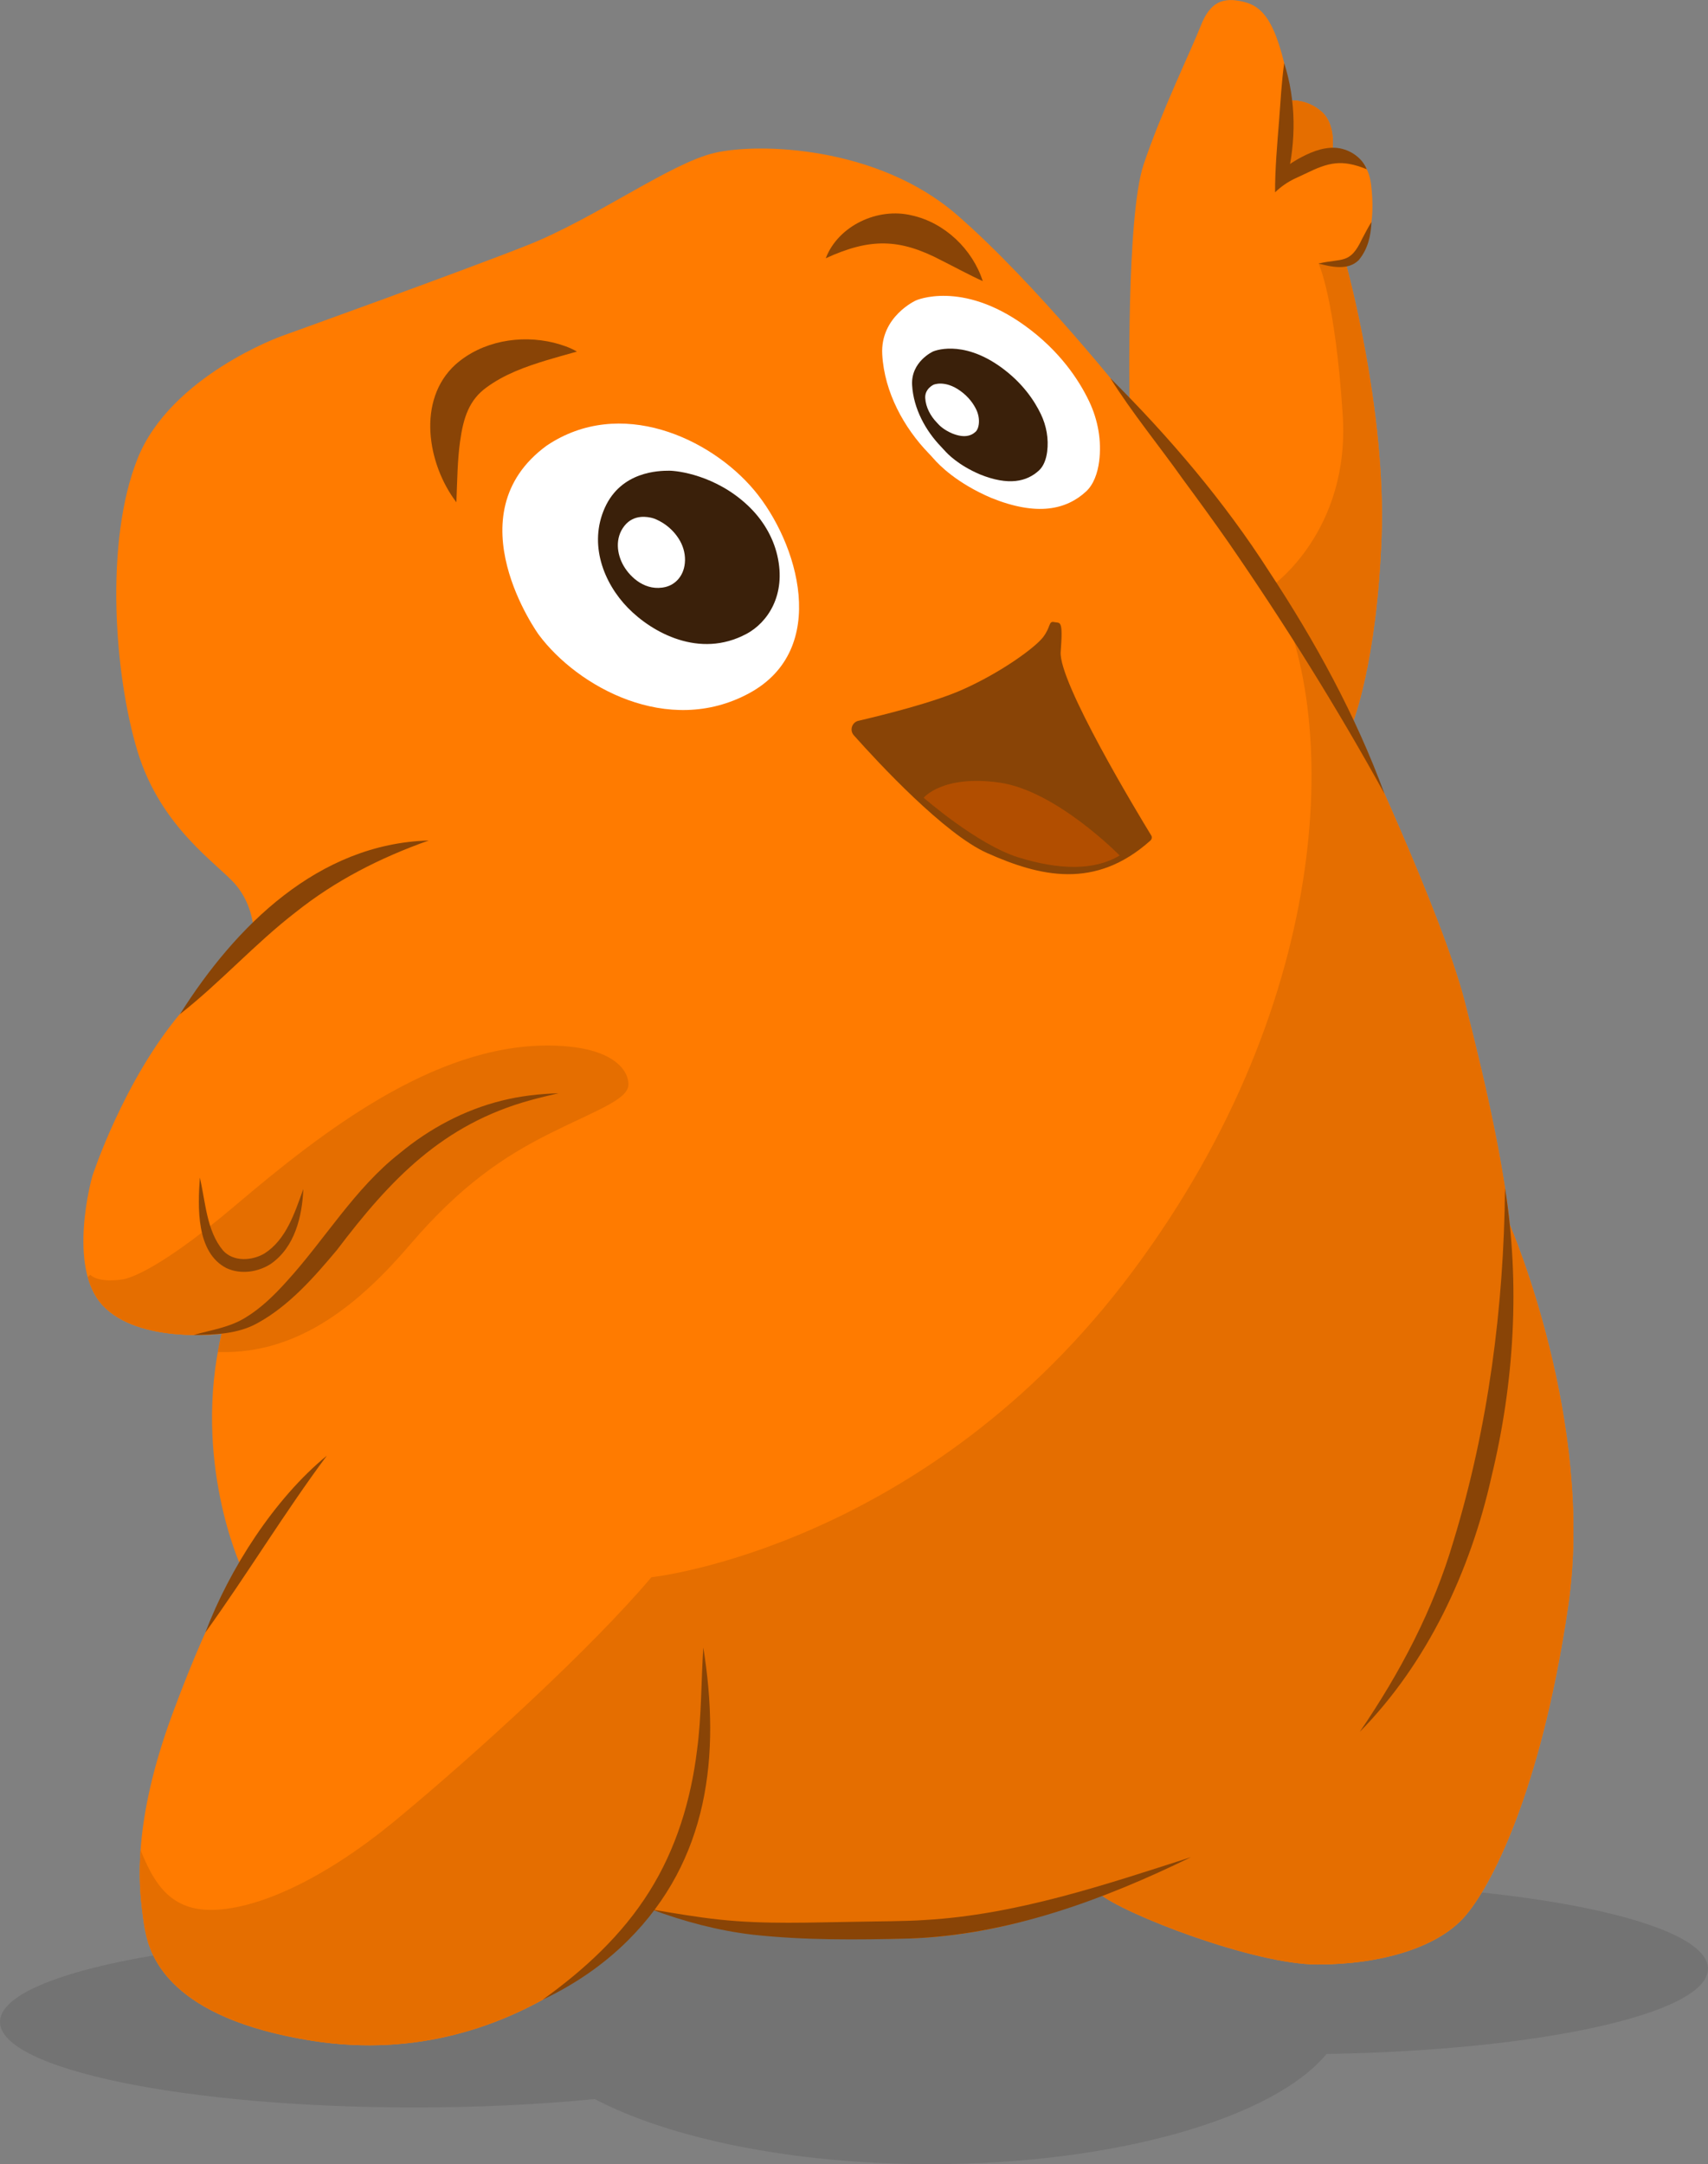<?xml version="1.0" encoding="UTF-8"?>
<svg id="Layer_1" xmlns="http://www.w3.org/2000/svg" version="1.1" viewBox="0 0 598.04 757.65">
  <rect x="0" y="0" width="598.04" height="757.65" fill="#808080" stroke="none"/>
  <!-- Generator: Adobe Illustrator 29.1.0, SVG Export Plug-In . SVG Version: 2.1.0 Build 142)  -->
  <defs>
    <style>
      .st0 {
        isolation: isolate;
        opacity: .1;
      }

      .st1 {
        fill: #b24e00;
      }

      .st2 {
        fill: #3a200a;
      }

      .st3 {
        fill: #fff;
      }

      .st4 {
        fill: #894406;
      }

      .st5 {
        fill: #e56e00;
      }

      .st6 {
        fill: #ff7b00;
      }
    </style>
  </defs>
  <path class="st0" d="M598.04,689.23c0-16.54-65.01-29.95-145.2-29.95-11.89,0-23.45.3-34.52.85-25.11-7.87-57.31-12.59-92.42-12.59-58.58,0-109.06,13.16-132.01,32.1-15.22-1.12-31.61-1.73-48.69-1.73C65.01,677.91,0,691.32,0,707.86s65.01,29.95,145.2,29.95c22.58,0,43.95-1.06,63.01-2.96,26.38,13.82,69.26,22.81,117.68,22.81,65.05,0,120.11-16.22,138.58-38.58,74.75-1.22,133.56-14.12,133.56-29.85h.01Z"/>
  <path class="st6" d="M88.8,325.61s-.16-8.64-6.24-15.84-26.24-19.84-34.4-46.72-11.56-73.47,0-102.47,50.37-42.89,50.37-42.89c0,0,62.5-22.47,86.19-31.86s49.84-28.59,65.36-32.27,57.19-2.45,84.97,21.65,60.46,65.36,60.46,65.36c0,0-1.23-64.54,4.9-82.92s16.75-40.24,20.02-48.61,7.76-10.21,15.11-8.38c7.35,1.84,12.25,7.97,16.75,34.52,0,0,5.72-.41,10.62,4.08s3.68,13.07,3.68,13.07c0,0,11.85-.82,13.48,12.25s-.82,25.33-8.58,28.59c0,0,13.89,50.24,12.25,94.77s-10.21,65.36-10.21,65.36c0,0,31.18,65.7,39.33,97.37,8.14,31.67,13.57,57.46,15.84,78.28,0,0,29.86,68.77,20.36,133.48-9.5,64.7-27.15,98.64-36.65,109.04-9.5,10.41-28.96,16.29-51.13,16.29s-67.87-17.65-76.47-24.89c0,0-30.31,15.84-71.94,15.84s-62.89-4.07-84.16-9.95c0,0-44.94,57.49-119.45,45.7-49.79-7.88-56.53-29.5-58.31-37.98-.53-2.51-.89-5.3-1.2-7.89-1.03-8.74-3.4-30.69,10.64-68.6,15.3-41.31,23.98-51.58,23.98-51.58,0,0-17.19-37.1-6.79-81.44,0,0-28.96,3.62-41.63-9.95-12.67-13.57-3.62-45.25-3.62-45.25,0,0,10.86-33.48,31.22-57.46s25.24-28.68,25.24-28.68v-.02Z"/>
  <g>
    <path class="st5" d="M471.99,92.26h-10.3s5.81,12.15,8.45,53.02-24.87,59.96-24.87,59.96c23.46,42.29,23.46,143.07-48.69,239.85s-168.5,107.09-168.5,107.09c-20.6,24.43-61.17,61.6-89.42,84.96s-52.25,32.29-66.7,31.44c-13.51-.79-18.66-10.89-22.75-20.88-.7,9.96.06,16.83.53,20.87.31,2.59.67,5.37,1.2,7.89,1.78,8.48,8.52,30.1,58.31,37.98,74.51,11.79,119.45-45.7,119.45-45.7,21.27,5.88,42.53,9.95,84.16,9.95s71.94-15.84,71.94-15.84c8.6,7.24,54.3,24.89,76.47,24.89s41.63-5.88,51.13-16.29,27.15-44.34,36.65-109.04c9.5-64.7-20.36-133.48-20.36-133.48-2.26-20.81-7.69-46.6-15.84-78.28-8.14-31.67-39.33-97.37-39.33-97.37,0,0,8.58-20.83,10.21-65.36s-12.25-94.77-12.25-94.77c.3-.12.57-.29.85-.44l-.34-.47v.02Z"/>
    <path class="st5" d="M30.73,447.09c1.04,3.76,2.7,7.2,5.23,9.91,12.67,13.57,41.63,9.95,41.63,9.95-.5,2.15-.92,4.27-1.3,6.38.34,0,.68.02,1.02.02,27.57.54,48.66-17.03,66.23-37.58,17.57-20.55,32.71-30.82,48.93-38.93s27.57-11.89,27.57-17.2-5.95-13.61-28.39-13.61c-40.01,0-78.94,30.28-109.22,55.96s-39.74,25.95-39.74,25.95c0,0-7.84,1.35-11.08-1.62,0,0-.35.28-.89.76h0Z"/>
    <path class="st5" d="M450.07,61.06l16.8-8.4.18-.35h-.47s1.23-8.58-3.68-13.07c-4.9-4.49-10.62-4.08-10.62-4.08-.06-.35-.12-.67-.18-1.01l-2.03,1.12v25.78h0Z"/>
  </g>
  <path class="st3" d="M188.63,222.2c13.52,18.18,45.22,35.9,73.66,20.51,28.44-15.38,17.15-52.81,1.73-71.16-15.3-18.19-46.86-32.82-72.59-15.55-33.22,24.26-2.8,66.2-2.8,66.2h0Z"/>
  <path class="st3" d="M326.91,160.6c-.57-.66-1.16-1.3-1.76-1.92-8.57-8.86-15.48-21.26-16.24-34.55s11.79-18.95,11.79-18.95c0,0,15.93-7.17,38.06,8.76,12.36,8.89,19.06,19.17,22.57,26.52,3.13,6.56,4.45,13.89,3.52,21.1-.53,4.09-1.94,8.08-4.58,10.51-6.9,6.34-17.09,8.76-33.23,2.23-12.08-5.18-18.23-11.51-20.12-13.7h-.01Z"/>
  <path class="st4" d="M300.59,252.33c-2.31.54-3.2,3.34-1.62,5.11,8.68,9.74,31.71,34.54,46.67,41.21,18.47,8.23,37.82,12.96,57.18-4.39.51-.46.62-1.22.26-1.8-4.53-7.41-32.52-53.69-31.69-64.28.9-11.52-.23-9.94-2.26-10.39s-1.13,1.58-3.84,5.2-14.68,12.42-28.46,18.52c-10.1,4.47-27.62,8.82-36.24,10.83h0Z"/>
  <path class="st1" d="M323.42,279.28s18.73,16.41,33.15,20.88,26.68,4.64,35.47-.66c0,0-22.21-22.71-42.1-25.52-19.89-2.82-26.52,5.3-26.52,5.3Z"/>
  <path class="st2" d="M261.3,221.96c7.51-4,14.06-13.69,10.87-27.47-1.56-6.73-5.28-12.77-10.31-17.51-11.26-10.61-24.58-12.19-27.55-12.19-3.61,0-16.79.21-22.53,12.96s-.43,26.35,8.08,35.06,25.08,17.85,41.44,9.14h0Z"/>
  <path class="st3" d="M233.15,205.46c3.21-.8,6.6-3.84,6.7-9.34.04-2.69-.78-5.32-2.24-7.58-3.25-5.07-8.12-6.92-9.25-7.2-1.37-.34-6.35-1.51-9.73,2.76s-2.65,9.9-.27,14,7.78,9.11,14.78,7.37h0Z"/>
  <path class="st2" d="M330.58,157.56c-.35-.41-.72-.81-1.1-1.2-5.33-5.52-9.63-13.24-10.11-21.51s7.34-11.8,7.34-11.8c0,0,9.91-4.46,23.7,5.45,7.69,5.53,11.86,11.93,14.05,16.51,1.95,4.08,2.77,8.65,2.19,13.14-.33,2.55-1.21,5.03-2.85,6.54-4.29,3.95-10.64,5.45-20.69,1.39-7.52-3.22-11.35-7.16-12.52-8.53h-.01Z"/>
  <path class="st3" d="M328.4,148.35c-.14-.16-.29-.32-.43-.47-2.11-2.19-3.82-5.25-4.01-8.52s2.91-4.67,2.91-4.67c0,0,3.93-1.77,9.39,2.16,3.05,2.19,4.7,4.73,5.57,6.54.77,1.62,1.1,3.43.87,5.2-.13,1.01-.48,1.99-1.13,2.59-1.7,1.56-4.22,2.16-8.2.55-2.98-1.28-4.5-2.84-4.96-3.38h-.01Z"/>
  <path class="st4" d="M159.8,175.85c-10.14-13.31-13.97-35.78-.33-48.22,9.27-8.23,22.7-10.52,34.44-7.65,2.81.73,5.56,1.62,8.1,3.11-3.73,1.06-7.22,2-10.59,3.02-7.6,2.32-14.89,4.96-21.15,9.58-5.93,4.33-8.01,10.33-9.19,18.92-.91,6.58-.98,13.65-1.28,21.24h0Z"/>
  <path class="st4" d="M289.13,90.41c4.38-11.41,18.22-17.9,30.12-15,11.53,2.53,21.28,11.87,24.85,23-4.51-2.02-9.98-5-14.34-7.18-14.76-7.79-25.11-7.94-40.63-.81h0Z"/>
  <path class="st4" d="M388.77,132.39c20.68,20.64,39.86,43.1,55.63,67.73,16.08,24.4,30.27,50.27,40.35,77.74-16.69-30.27-34.95-59.47-54.56-87.89-4.48-6.47-11.2-15.68-15.9-22.04-8.32-11.74-18.06-23.6-25.51-35.53h-.01Z"/>
  <path class="st4" d="M449.64,22.08c4.21,13.11,4.23,27.43.92,40.74l-3.16-1.99c2.14-2.01,4.46-3.63,6.96-5.09,3.89-2.15,8.3-4.19,13.04-4.01,4.7.21,9.43,3.21,11.14,7.52-8.82-3.59-13.36-2.42-21.53,1.58-1.16.53-2.32,1.09-3.5,1.63-2.61,1.22-4.99,2.87-7.05,4.87h0c-.06-7.79.77-17.26,1.4-25.07.51-6.73.85-13.42,1.79-20.18h-.01Z"/>
  <path class="st4" d="M461.69,92.26c8.43-1.95,11,.34,15.22-8.6,1.05-1.96,2.06-3.97,3.3-5.97-.22,4.85-1.2,9.4-4.44,13.35-3.77,3.76-9.55,2.41-14.08,1.23h0Z"/>
  <path class="st4" d="M526.97,416.03c5.32,33.44,3.25,68-4.73,100.9-7.37,32.93-22.32,65.16-46.15,89.4,14.24-20.85,25.81-42.86,32.88-66.96,12.18-39.94,17.55-81.53,18-123.33h0Z"/>
  <path class="st4" d="M417.09,650.14c-30.92,15.07-64.14,27.34-98.86,28.53-18.22.45-36.5.64-54.67-1.35-12.11-1.42-24.04-4.61-35.41-8.84,7.98,1.34,15.91,2.72,23.86,3.56,15.95,1.71,31.92.97,47.95.75,7.07-.16,17.04-.13,23.97-.62,32.01-1.85,62.79-12.26,93.16-22.02h0Z"/>
  <path class="st4" d="M246.25,576.75c6.07,37.77,1.91,74.35-26.37,102.56-8.7,8.68-18.95,15.58-29.85,20.75,14.63-10.51,27.75-22.6,37.28-37.78,9.43-14.99,14.62-32.05,16.76-49.66,1.59-11.87,1.41-23.88,2.18-35.87h0Z"/>
  <path class="st4" d="M71.91,571.52c8.38-22.17,24.13-46.81,42.53-61.9-14.77,19.83-28.07,41.84-42.53,61.9h0Z"/>
  <path class="st4" d="M67.74,467.37c6.27-1.77,12.8-2.66,18.37-6.19,5.36-3.28,9.98-7.8,14.3-12.61,13.33-14.61,23.73-32.43,39.48-44.78,10.4-8.64,22.67-15.22,35.82-18.47,6.54-1.64,13.21-2.37,19.84-2.58-3.23.77-6.46,1.5-9.63,2.38-30.96,8.46-49.24,27.82-67.94,52.48-8.05,9.6-16.73,19.54-27.88,25.65-6.87,3.79-14.76,4.03-22.35,4.11h0Z"/>
  <path class="st4" d="M106.21,416.25c-.41,9.59-2.95,20.33-11.35,26.2-4.52,2.93-10.53,3.81-15.53,1.53-10.72-5.47-10.08-21.49-9.35-31.71,2.03,8.75,2.35,18.61,8.11,25.52,3.64,4.03,10.11,3.63,14.5,1.05,7.65-4.89,10.57-14.15,13.63-22.61h0v.02Z"/>
  <path class="st4" d="M63.01,355.05c19.49-30.88,48.45-59.68,87.11-60.8-17.03,6.05-32.66,13.99-46.68,25.18-14.19,10.95-26.19,24.45-40.43,35.62h0Z"/>
</svg>